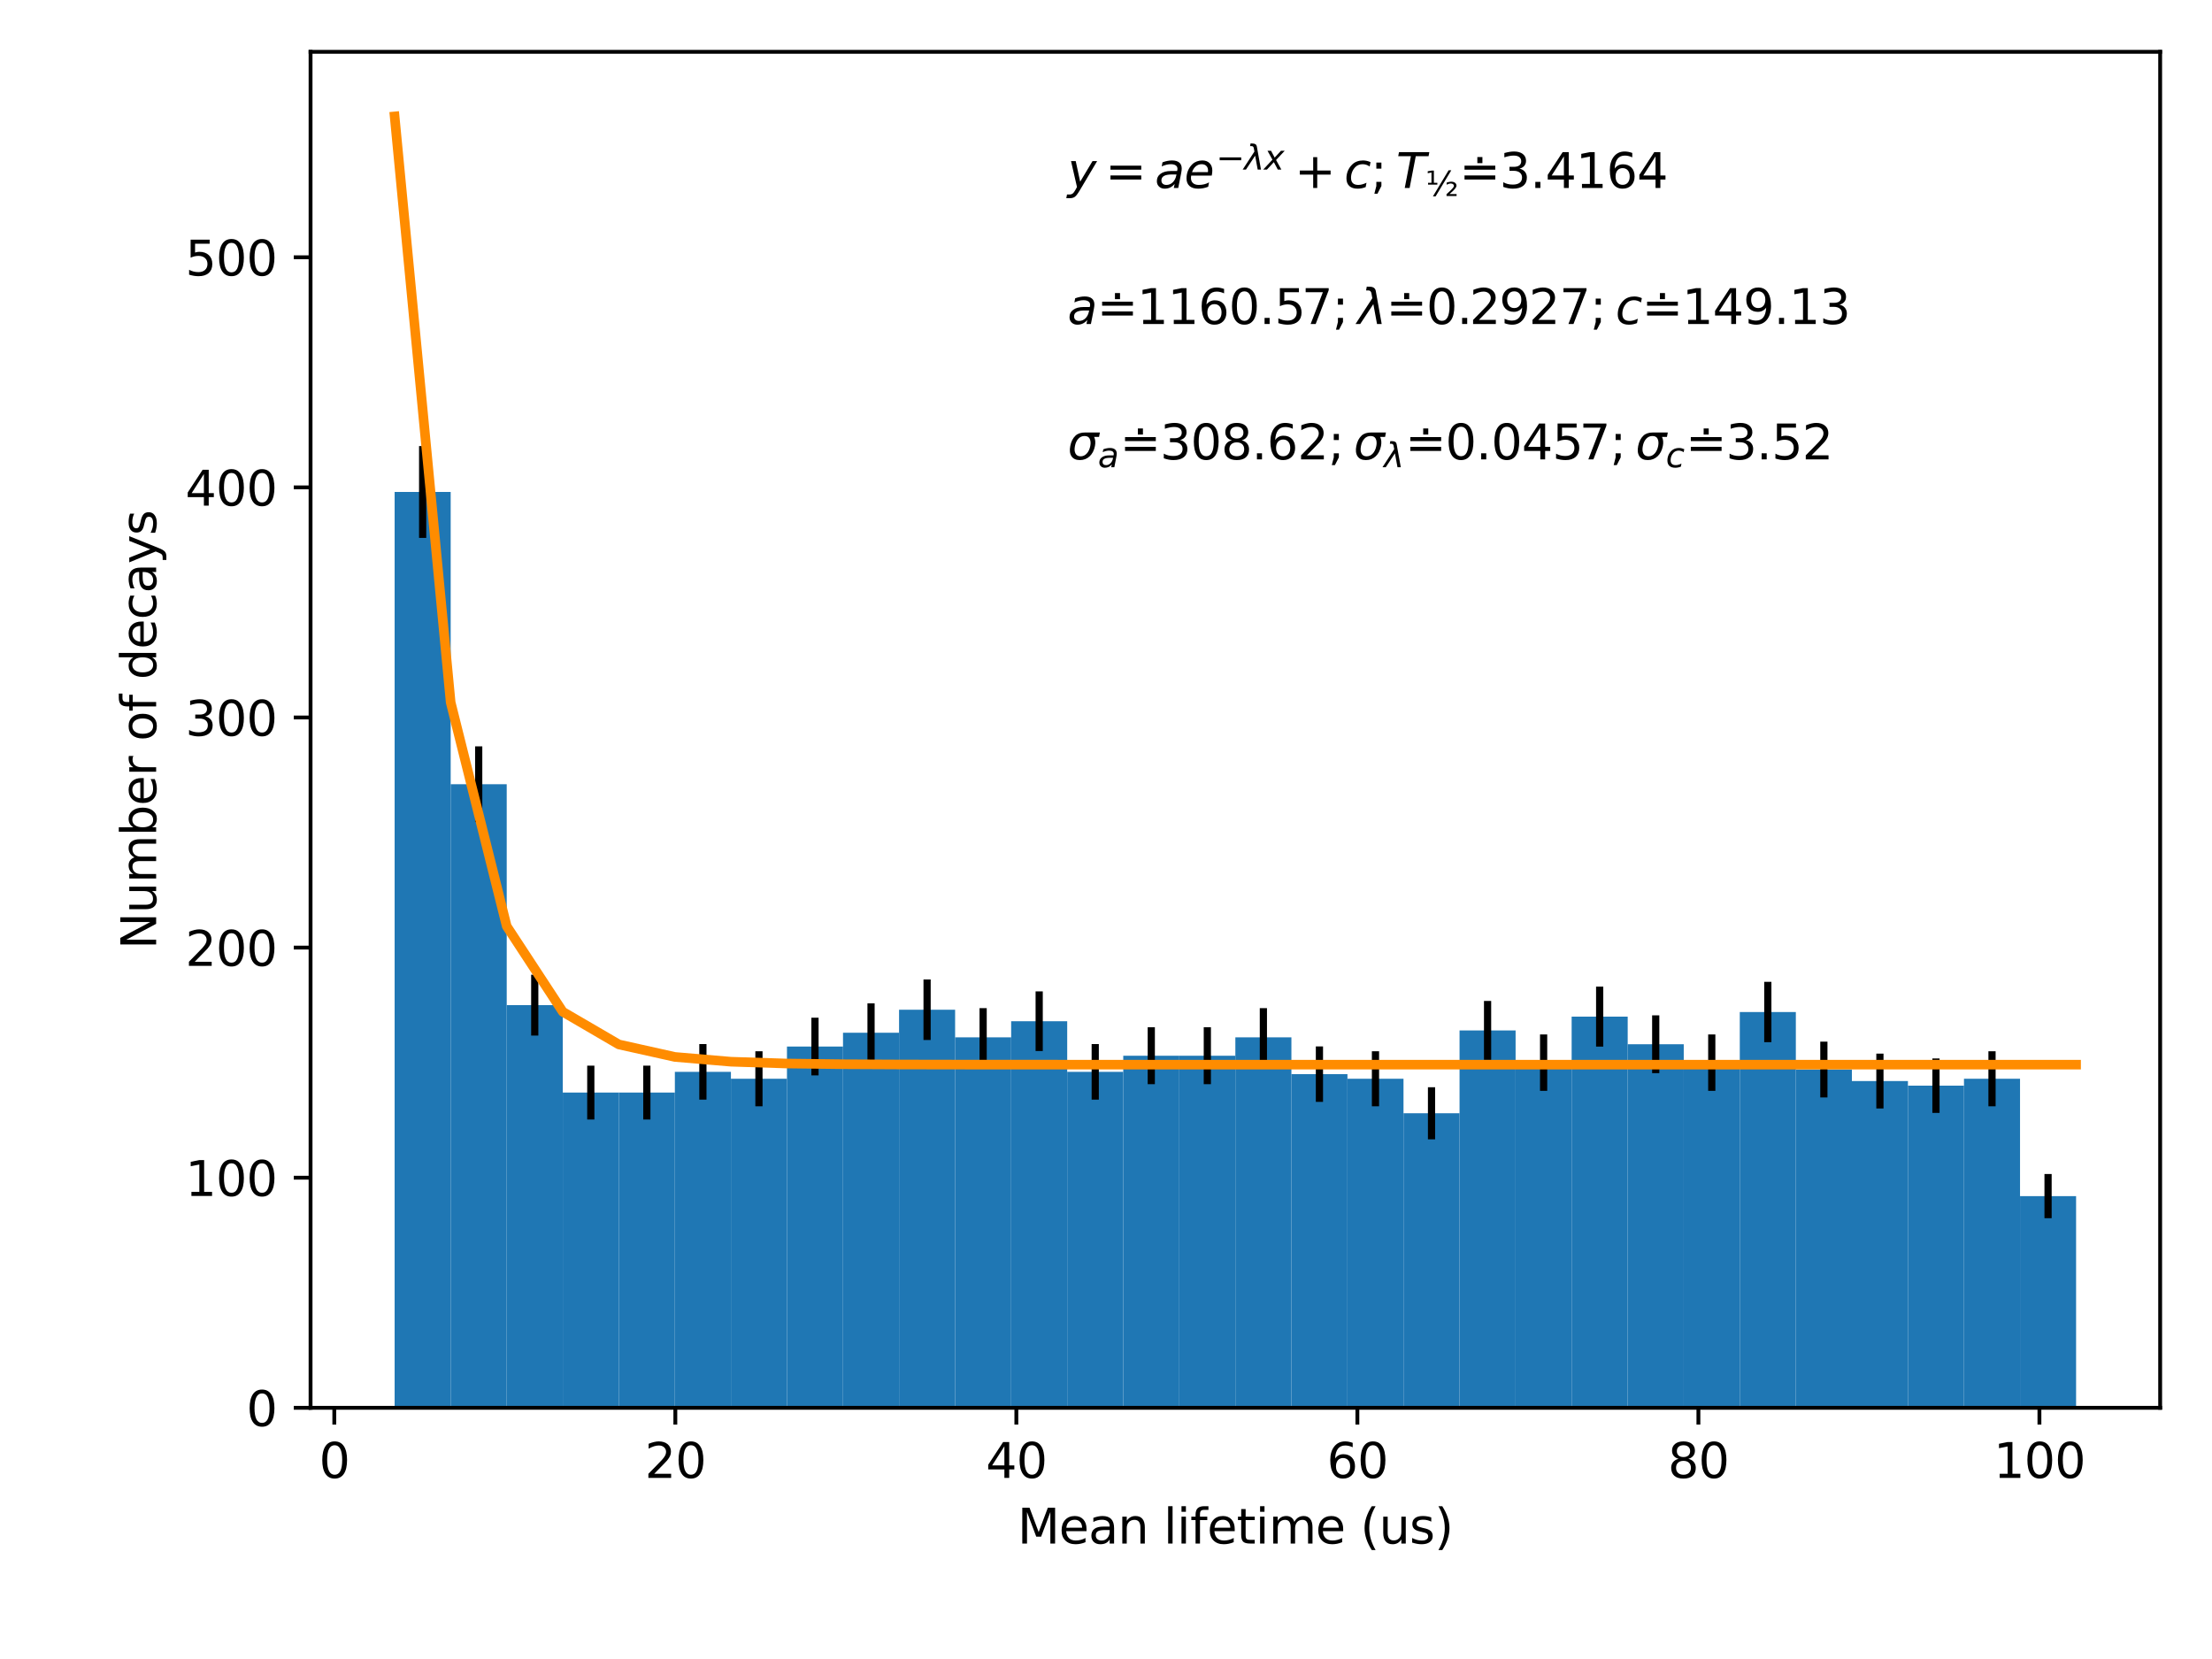 <?xml version="1.0" encoding="utf-8" standalone="no"?>
<!DOCTYPE svg PUBLIC "-//W3C//DTD SVG 1.1//EN"
  "http://www.w3.org/Graphics/SVG/1.1/DTD/svg11.dtd">
<svg height="345.6pt" version="1.1" viewBox="0 0 460.8 345.6" width="460.8pt" xmlns="http://www.w3.org/2000/svg" xmlns:xlink="http://www.w3.org/1999/xlink">
 <defs>
  <style type="text/css">*{stroke-linecap:butt;stroke-linejoin:round;}</style>
 </defs>
 <g id="figure_1">
  <g id="patch_1">
   <path d="M 0 345.6 
L 460.8 345.6 
L 460.8 0 
L 0 0 
z
" style="fill:#ffffff;"/>
  </g>
  <g id="axes_1">
   <g id="patch_2">
    <path d="M 64.694 293.272 
L 450 293.272 
L 450 10.8 
L 64.694 10.8 
z
" style="fill:#ffffff;"/>
   </g>
   <g id="patch_3">
    <path clip-path="url(#p8b0e1ae1cc)" d="M 82.208 293.272 
L 93.884 293.272 
L 93.884 102.487 
L 82.208 102.487 
z
" style="fill:#1f77b4;"/>
   </g>
   <g id="patch_4">
    <path clip-path="url(#p8b0e1ae1cc)" d="M 93.884 293.272 
L 105.56 293.272 
L 105.56 163.366 
L 93.884 163.366 
z
" style="fill:#1f77b4;"/>
   </g>
   <g id="patch_5">
    <path clip-path="url(#p8b0e1ae1cc)" d="M 105.56 293.272 
L 117.236 293.272 
L 117.236 209.384 
L 105.56 209.384 
z
" style="fill:#1f77b4;"/>
   </g>
   <g id="patch_6">
    <path clip-path="url(#p8b0e1ae1cc)" d="M 117.236 293.272 
L 128.912 293.272 
L 128.912 227.6 
L 117.236 227.6 
z
" style="fill:#1f77b4;"/>
   </g>
   <g id="patch_7">
    <path clip-path="url(#p8b0e1ae1cc)" d="M 128.912 293.272 
L 140.588 293.272 
L 140.588 227.6 
L 128.912 227.6 
z
" style="fill:#1f77b4;"/>
   </g>
   <g id="patch_8">
    <path clip-path="url(#p8b0e1ae1cc)" d="M 140.588 293.272 
L 152.264 293.272 
L 152.264 223.286 
L 140.588 223.286 
z
" style="fill:#1f77b4;"/>
   </g>
   <g id="patch_9">
    <path clip-path="url(#p8b0e1ae1cc)" d="M 152.264 293.272 
L 163.939 293.272 
L 163.939 224.724 
L 152.264 224.724 
z
" style="fill:#1f77b4;"/>
   </g>
   <g id="patch_10">
    <path clip-path="url(#p8b0e1ae1cc)" d="M 163.939 293.272 
L 175.615 293.272 
L 175.615 218.013 
L 163.939 218.013 
z
" style="fill:#1f77b4;"/>
   </g>
   <g id="patch_11">
    <path clip-path="url(#p8b0e1ae1cc)" d="M 175.615 293.272 
L 187.291 293.272 
L 187.291 215.137 
L 175.615 215.137 
z
" style="fill:#1f77b4;"/>
   </g>
   <g id="patch_12">
    <path clip-path="url(#p8b0e1ae1cc)" d="M 187.291 293.272 
L 198.967 293.272 
L 198.967 210.343 
L 187.291 210.343 
z
" style="fill:#1f77b4;"/>
   </g>
   <g id="patch_13">
    <path clip-path="url(#p8b0e1ae1cc)" d="M 198.967 293.272 
L 210.643 293.272 
L 210.643 216.095 
L 198.967 216.095 
z
" style="fill:#1f77b4;"/>
   </g>
   <g id="patch_14">
    <path clip-path="url(#p8b0e1ae1cc)" d="M 210.643 293.272 
L 222.319 293.272 
L 222.319 212.74 
L 210.643 212.74 
z
" style="fill:#1f77b4;"/>
   </g>
   <g id="patch_15">
    <path clip-path="url(#p8b0e1ae1cc)" d="M 222.319 293.272 
L 233.995 293.272 
L 233.995 223.286 
L 222.319 223.286 
z
" style="fill:#1f77b4;"/>
   </g>
   <g id="patch_16">
    <path clip-path="url(#p8b0e1ae1cc)" d="M 233.995 293.272 
L 245.671 293.272 
L 245.671 219.93 
L 233.995 219.93 
z
" style="fill:#1f77b4;"/>
   </g>
   <g id="patch_17">
    <path clip-path="url(#p8b0e1ae1cc)" d="M 245.671 293.272 
L 257.347 293.272 
L 257.347 219.93 
L 245.671 219.93 
z
" style="fill:#1f77b4;"/>
   </g>
   <g id="patch_18">
    <path clip-path="url(#p8b0e1ae1cc)" d="M 257.347 293.272 
L 269.023 293.272 
L 269.023 216.095 
L 257.347 216.095 
z
" style="fill:#1f77b4;"/>
   </g>
   <g id="patch_19">
    <path clip-path="url(#p8b0e1ae1cc)" d="M 269.023 293.272 
L 280.699 293.272 
L 280.699 223.765 
L 269.023 223.765 
z
" style="fill:#1f77b4;"/>
   </g>
   <g id="patch_20">
    <path clip-path="url(#p8b0e1ae1cc)" d="M 280.699 293.272 
L 292.375 293.272 
L 292.375 224.724 
L 280.699 224.724 
z
" style="fill:#1f77b4;"/>
   </g>
   <g id="patch_21">
    <path clip-path="url(#p8b0e1ae1cc)" d="M 292.375 293.272 
L 304.051 293.272 
L 304.051 231.914 
L 292.375 231.914 
z
" style="fill:#1f77b4;"/>
   </g>
   <g id="patch_22">
    <path clip-path="url(#p8b0e1ae1cc)" d="M 304.051 293.272 
L 315.727 293.272 
L 315.727 214.657 
L 304.051 214.657 
z
" style="fill:#1f77b4;"/>
   </g>
   <g id="patch_23">
    <path clip-path="url(#p8b0e1ae1cc)" d="M 315.727 293.272 
L 327.403 293.272 
L 327.403 221.368 
L 315.727 221.368 
z
" style="fill:#1f77b4;"/>
   </g>
   <g id="patch_24">
    <path clip-path="url(#p8b0e1ae1cc)" d="M 327.403 293.272 
L 339.079 293.272 
L 339.079 211.781 
L 327.403 211.781 
z
" style="fill:#1f77b4;"/>
   </g>
   <g id="patch_25">
    <path clip-path="url(#p8b0e1ae1cc)" d="M 339.079 293.272 
L 350.755 293.272 
L 350.755 217.533 
L 339.079 217.533 
z
" style="fill:#1f77b4;"/>
   </g>
   <g id="patch_26">
    <path clip-path="url(#p8b0e1ae1cc)" d="M 350.755 293.272 
L 362.43 293.272 
L 362.43 221.368 
L 350.755 221.368 
z
" style="fill:#1f77b4;"/>
   </g>
   <g id="patch_27">
    <path clip-path="url(#p8b0e1ae1cc)" d="M 362.43 293.272 
L 374.106 293.272 
L 374.106 210.822 
L 362.43 210.822 
z
" style="fill:#1f77b4;"/>
   </g>
   <g id="patch_28">
    <path clip-path="url(#p8b0e1ae1cc)" d="M 374.106 293.272 
L 385.782 293.272 
L 385.782 222.806 
L 374.106 222.806 
z
" style="fill:#1f77b4;"/>
   </g>
   <g id="patch_29">
    <path clip-path="url(#p8b0e1ae1cc)" d="M 385.782 293.272 
L 397.458 293.272 
L 397.458 225.203 
L 385.782 225.203 
z
" style="fill:#1f77b4;"/>
   </g>
   <g id="patch_30">
    <path clip-path="url(#p8b0e1ae1cc)" d="M 397.458 293.272 
L 409.134 293.272 
L 409.134 226.162 
L 397.458 226.162 
z
" style="fill:#1f77b4;"/>
   </g>
   <g id="patch_31">
    <path clip-path="url(#p8b0e1ae1cc)" d="M 409.134 293.272 
L 420.81 293.272 
L 420.81 224.724 
L 409.134 224.724 
z
" style="fill:#1f77b4;"/>
   </g>
   <g id="patch_32">
    <path clip-path="url(#p8b0e1ae1cc)" d="M 420.81 293.272 
L 432.486 293.272 
L 432.486 249.171 
L 420.81 249.171 
z
" style="fill:#1f77b4;"/>
   </g>
   <g id="matplotlib.axis_1">
    <g id="xtick_1">
     <g id="line2d_1">
      <defs>
       <path d="M 0 0 
L 0 3.5 
" id="maa2552fac5" style="stroke:#000000;stroke-width:0.8;"/>
      </defs>
      <g>
       <use style="stroke:#000000;stroke-width:0.8;" x="69.642" xlink:href="#maa2552fac5" y="293.272"/>
      </g>
     </g>
     <g id="text_1">
      <!-- 0 -->
      <g transform="translate(66.461 307.87)scale(0.1 -0.1)">
       <defs>
        <path d="M 2034 4250 
Q 1547 4250 1301 3770 
Q 1056 3291 1056 2328 
Q 1056 1369 1301 889 
Q 1547 409 2034 409 
Q 2525 409 2770 889 
Q 3016 1369 3016 2328 
Q 3016 3291 2770 3770 
Q 2525 4250 2034 4250 
z
M 2034 4750 
Q 2819 4750 3233 4129 
Q 3647 3509 3647 2328 
Q 3647 1150 3233 529 
Q 2819 -91 2034 -91 
Q 1250 -91 836 529 
Q 422 1150 422 2328 
Q 422 3509 836 4129 
Q 1250 4750 2034 4750 
z
" id="DejaVuSans-30" transform="scale(0.016)"/>
       </defs>
       <use xlink:href="#DejaVuSans-30"/>
      </g>
     </g>
    </g>
    <g id="xtick_2">
     <g id="line2d_2">
      <g>
       <use style="stroke:#000000;stroke-width:0.8;" x="140.684" xlink:href="#maa2552fac5" y="293.272"/>
      </g>
     </g>
     <g id="text_2">
      <!-- 20 -->
      <g transform="translate(134.321 307.87)scale(0.1 -0.1)">
       <defs>
        <path d="M 1228 531 
L 3431 531 
L 3431 0 
L 469 0 
L 469 531 
Q 828 903 1448 1529 
Q 2069 2156 2228 2338 
Q 2531 2678 2651 2914 
Q 2772 3150 2772 3378 
Q 2772 3750 2511 3984 
Q 2250 4219 1831 4219 
Q 1534 4219 1204 4116 
Q 875 4013 500 3803 
L 500 4441 
Q 881 4594 1212 4672 
Q 1544 4750 1819 4750 
Q 2544 4750 2975 4387 
Q 3406 4025 3406 3419 
Q 3406 3131 3298 2873 
Q 3191 2616 2906 2266 
Q 2828 2175 2409 1742 
Q 1991 1309 1228 531 
z
" id="DejaVuSans-32" transform="scale(0.016)"/>
       </defs>
       <use xlink:href="#DejaVuSans-32"/>
       <use x="63.623" xlink:href="#DejaVuSans-30"/>
      </g>
     </g>
    </g>
    <g id="xtick_3">
     <g id="line2d_3">
      <g>
       <use style="stroke:#000000;stroke-width:0.8;" x="211.725" xlink:href="#maa2552fac5" y="293.272"/>
      </g>
     </g>
     <g id="text_3">
      <!-- 40 -->
      <g transform="translate(205.363 307.87)scale(0.1 -0.1)">
       <defs>
        <path d="M 2419 4116 
L 825 1625 
L 2419 1625 
L 2419 4116 
z
M 2253 4666 
L 3047 4666 
L 3047 1625 
L 3713 1625 
L 3713 1100 
L 3047 1100 
L 3047 0 
L 2419 0 
L 2419 1100 
L 313 1100 
L 313 1709 
L 2253 4666 
z
" id="DejaVuSans-34" transform="scale(0.016)"/>
       </defs>
       <use xlink:href="#DejaVuSans-34"/>
       <use x="63.623" xlink:href="#DejaVuSans-30"/>
      </g>
     </g>
    </g>
    <g id="xtick_4">
     <g id="line2d_4">
      <g>
       <use style="stroke:#000000;stroke-width:0.8;" x="282.766" xlink:href="#maa2552fac5" y="293.272"/>
      </g>
     </g>
     <g id="text_4">
      <!-- 60 -->
      <g transform="translate(276.404 307.87)scale(0.1 -0.1)">
       <defs>
        <path d="M 2113 2584 
Q 1688 2584 1439 2293 
Q 1191 2003 1191 1497 
Q 1191 994 1439 701 
Q 1688 409 2113 409 
Q 2538 409 2786 701 
Q 3034 994 3034 1497 
Q 3034 2003 2786 2293 
Q 2538 2584 2113 2584 
z
M 3366 4563 
L 3366 3988 
Q 3128 4100 2886 4159 
Q 2644 4219 2406 4219 
Q 1781 4219 1451 3797 
Q 1122 3375 1075 2522 
Q 1259 2794 1537 2939 
Q 1816 3084 2150 3084 
Q 2853 3084 3261 2657 
Q 3669 2231 3669 1497 
Q 3669 778 3244 343 
Q 2819 -91 2113 -91 
Q 1303 -91 875 529 
Q 447 1150 447 2328 
Q 447 3434 972 4092 
Q 1497 4750 2381 4750 
Q 2619 4750 2861 4703 
Q 3103 4656 3366 4563 
z
" id="DejaVuSans-36" transform="scale(0.016)"/>
       </defs>
       <use xlink:href="#DejaVuSans-36"/>
       <use x="63.623" xlink:href="#DejaVuSans-30"/>
      </g>
     </g>
    </g>
    <g id="xtick_5">
     <g id="line2d_5">
      <g>
       <use style="stroke:#000000;stroke-width:0.8;" x="353.808" xlink:href="#maa2552fac5" y="293.272"/>
      </g>
     </g>
     <g id="text_5">
      <!-- 80 -->
      <g transform="translate(347.445 307.87)scale(0.1 -0.1)">
       <defs>
        <path d="M 2034 2216 
Q 1584 2216 1326 1975 
Q 1069 1734 1069 1313 
Q 1069 891 1326 650 
Q 1584 409 2034 409 
Q 2484 409 2743 651 
Q 3003 894 3003 1313 
Q 3003 1734 2745 1975 
Q 2488 2216 2034 2216 
z
M 1403 2484 
Q 997 2584 770 2862 
Q 544 3141 544 3541 
Q 544 4100 942 4425 
Q 1341 4750 2034 4750 
Q 2731 4750 3128 4425 
Q 3525 4100 3525 3541 
Q 3525 3141 3298 2862 
Q 3072 2584 2669 2484 
Q 3125 2378 3379 2068 
Q 3634 1759 3634 1313 
Q 3634 634 3220 271 
Q 2806 -91 2034 -91 
Q 1263 -91 848 271 
Q 434 634 434 1313 
Q 434 1759 690 2068 
Q 947 2378 1403 2484 
z
M 1172 3481 
Q 1172 3119 1398 2916 
Q 1625 2713 2034 2713 
Q 2441 2713 2670 2916 
Q 2900 3119 2900 3481 
Q 2900 3844 2670 4047 
Q 2441 4250 2034 4250 
Q 1625 4250 1398 4047 
Q 1172 3844 1172 3481 
z
" id="DejaVuSans-38" transform="scale(0.016)"/>
       </defs>
       <use xlink:href="#DejaVuSans-38"/>
       <use x="63.623" xlink:href="#DejaVuSans-30"/>
      </g>
     </g>
    </g>
    <g id="xtick_6">
     <g id="line2d_6">
      <g>
       <use style="stroke:#000000;stroke-width:0.8;" x="424.849" xlink:href="#maa2552fac5" y="293.272"/>
      </g>
     </g>
     <g id="text_6">
      <!-- 100 -->
      <g transform="translate(415.305 307.87)scale(0.1 -0.1)">
       <defs>
        <path d="M 794 531 
L 1825 531 
L 1825 4091 
L 703 3866 
L 703 4441 
L 1819 4666 
L 2450 4666 
L 2450 531 
L 3481 531 
L 3481 0 
L 794 0 
L 794 531 
z
" id="DejaVuSans-31" transform="scale(0.016)"/>
       </defs>
       <use xlink:href="#DejaVuSans-31"/>
       <use x="63.623" xlink:href="#DejaVuSans-30"/>
       <use x="127.246" xlink:href="#DejaVuSans-30"/>
      </g>
     </g>
    </g>
    <g id="text_7">
     <!-- Mean lifetime (us) -->
     <g transform="translate(211.959 321.549)scale(0.1 -0.1)">
      <defs>
       <path d="M 628 4666 
L 1569 4666 
L 2759 1491 
L 3956 4666 
L 4897 4666 
L 4897 0 
L 4281 0 
L 4281 4097 
L 3078 897 
L 2444 897 
L 1241 4097 
L 1241 0 
L 628 0 
L 628 4666 
z
" id="DejaVuSans-4d" transform="scale(0.016)"/>
       <path d="M 3597 1894 
L 3597 1613 
L 953 1613 
Q 991 1019 1311 708 
Q 1631 397 2203 397 
Q 2534 397 2845 478 
Q 3156 559 3463 722 
L 3463 178 
Q 3153 47 2828 -22 
Q 2503 -91 2169 -91 
Q 1331 -91 842 396 
Q 353 884 353 1716 
Q 353 2575 817 3079 
Q 1281 3584 2069 3584 
Q 2775 3584 3186 3129 
Q 3597 2675 3597 1894 
z
M 3022 2063 
Q 3016 2534 2758 2815 
Q 2500 3097 2075 3097 
Q 1594 3097 1305 2825 
Q 1016 2553 972 2059 
L 3022 2063 
z
" id="DejaVuSans-65" transform="scale(0.016)"/>
       <path d="M 2194 1759 
Q 1497 1759 1228 1600 
Q 959 1441 959 1056 
Q 959 750 1161 570 
Q 1363 391 1709 391 
Q 2188 391 2477 730 
Q 2766 1069 2766 1631 
L 2766 1759 
L 2194 1759 
z
M 3341 1997 
L 3341 0 
L 2766 0 
L 2766 531 
Q 2569 213 2275 61 
Q 1981 -91 1556 -91 
Q 1019 -91 701 211 
Q 384 513 384 1019 
Q 384 1609 779 1909 
Q 1175 2209 1959 2209 
L 2766 2209 
L 2766 2266 
Q 2766 2663 2505 2880 
Q 2244 3097 1772 3097 
Q 1472 3097 1187 3025 
Q 903 2953 641 2809 
L 641 3341 
Q 956 3463 1253 3523 
Q 1550 3584 1831 3584 
Q 2591 3584 2966 3190 
Q 3341 2797 3341 1997 
z
" id="DejaVuSans-61" transform="scale(0.016)"/>
       <path d="M 3513 2113 
L 3513 0 
L 2938 0 
L 2938 2094 
Q 2938 2591 2744 2837 
Q 2550 3084 2163 3084 
Q 1697 3084 1428 2787 
Q 1159 2491 1159 1978 
L 1159 0 
L 581 0 
L 581 3500 
L 1159 3500 
L 1159 2956 
Q 1366 3272 1645 3428 
Q 1925 3584 2291 3584 
Q 2894 3584 3203 3211 
Q 3513 2838 3513 2113 
z
" id="DejaVuSans-6e" transform="scale(0.016)"/>
       <path id="DejaVuSans-20" transform="scale(0.016)"/>
       <path d="M 603 4863 
L 1178 4863 
L 1178 0 
L 603 0 
L 603 4863 
z
" id="DejaVuSans-6c" transform="scale(0.016)"/>
       <path d="M 603 3500 
L 1178 3500 
L 1178 0 
L 603 0 
L 603 3500 
z
M 603 4863 
L 1178 4863 
L 1178 4134 
L 603 4134 
L 603 4863 
z
" id="DejaVuSans-69" transform="scale(0.016)"/>
       <path d="M 2375 4863 
L 2375 4384 
L 1825 4384 
Q 1516 4384 1395 4259 
Q 1275 4134 1275 3809 
L 1275 3500 
L 2222 3500 
L 2222 3053 
L 1275 3053 
L 1275 0 
L 697 0 
L 697 3053 
L 147 3053 
L 147 3500 
L 697 3500 
L 697 3744 
Q 697 4328 969 4595 
Q 1241 4863 1831 4863 
L 2375 4863 
z
" id="DejaVuSans-66" transform="scale(0.016)"/>
       <path d="M 1172 4494 
L 1172 3500 
L 2356 3500 
L 2356 3053 
L 1172 3053 
L 1172 1153 
Q 1172 725 1289 603 
Q 1406 481 1766 481 
L 2356 481 
L 2356 0 
L 1766 0 
Q 1100 0 847 248 
Q 594 497 594 1153 
L 594 3053 
L 172 3053 
L 172 3500 
L 594 3500 
L 594 4494 
L 1172 4494 
z
" id="DejaVuSans-74" transform="scale(0.016)"/>
       <path d="M 3328 2828 
Q 3544 3216 3844 3400 
Q 4144 3584 4550 3584 
Q 5097 3584 5394 3201 
Q 5691 2819 5691 2113 
L 5691 0 
L 5113 0 
L 5113 2094 
Q 5113 2597 4934 2840 
Q 4756 3084 4391 3084 
Q 3944 3084 3684 2787 
Q 3425 2491 3425 1978 
L 3425 0 
L 2847 0 
L 2847 2094 
Q 2847 2600 2669 2842 
Q 2491 3084 2119 3084 
Q 1678 3084 1418 2786 
Q 1159 2488 1159 1978 
L 1159 0 
L 581 0 
L 581 3500 
L 1159 3500 
L 1159 2956 
Q 1356 3278 1631 3431 
Q 1906 3584 2284 3584 
Q 2666 3584 2933 3390 
Q 3200 3197 3328 2828 
z
" id="DejaVuSans-6d" transform="scale(0.016)"/>
       <path d="M 1984 4856 
Q 1566 4138 1362 3434 
Q 1159 2731 1159 2009 
Q 1159 1288 1364 580 
Q 1569 -128 1984 -844 
L 1484 -844 
Q 1016 -109 783 600 
Q 550 1309 550 2009 
Q 550 2706 781 3412 
Q 1013 4119 1484 4856 
L 1984 4856 
z
" id="DejaVuSans-28" transform="scale(0.016)"/>
       <path d="M 544 1381 
L 544 3500 
L 1119 3500 
L 1119 1403 
Q 1119 906 1312 657 
Q 1506 409 1894 409 
Q 2359 409 2629 706 
Q 2900 1003 2900 1516 
L 2900 3500 
L 3475 3500 
L 3475 0 
L 2900 0 
L 2900 538 
Q 2691 219 2414 64 
Q 2138 -91 1772 -91 
Q 1169 -91 856 284 
Q 544 659 544 1381 
z
M 1991 3584 
L 1991 3584 
z
" id="DejaVuSans-75" transform="scale(0.016)"/>
       <path d="M 2834 3397 
L 2834 2853 
Q 2591 2978 2328 3040 
Q 2066 3103 1784 3103 
Q 1356 3103 1142 2972 
Q 928 2841 928 2578 
Q 928 2378 1081 2264 
Q 1234 2150 1697 2047 
L 1894 2003 
Q 2506 1872 2764 1633 
Q 3022 1394 3022 966 
Q 3022 478 2636 193 
Q 2250 -91 1575 -91 
Q 1294 -91 989 -36 
Q 684 19 347 128 
L 347 722 
Q 666 556 975 473 
Q 1284 391 1588 391 
Q 1994 391 2212 530 
Q 2431 669 2431 922 
Q 2431 1156 2273 1281 
Q 2116 1406 1581 1522 
L 1381 1569 
Q 847 1681 609 1914 
Q 372 2147 372 2553 
Q 372 3047 722 3315 
Q 1072 3584 1716 3584 
Q 2034 3584 2315 3537 
Q 2597 3491 2834 3397 
z
" id="DejaVuSans-73" transform="scale(0.016)"/>
       <path d="M 513 4856 
L 1013 4856 
Q 1481 4119 1714 3412 
Q 1947 2706 1947 2009 
Q 1947 1309 1714 600 
Q 1481 -109 1013 -844 
L 513 -844 
Q 928 -128 1133 580 
Q 1338 1288 1338 2009 
Q 1338 2731 1133 3434 
Q 928 4138 513 4856 
z
" id="DejaVuSans-29" transform="scale(0.016)"/>
      </defs>
      <use xlink:href="#DejaVuSans-4d"/>
      <use x="86.279" xlink:href="#DejaVuSans-65"/>
      <use x="147.803" xlink:href="#DejaVuSans-61"/>
      <use x="209.082" xlink:href="#DejaVuSans-6e"/>
      <use x="272.461" xlink:href="#DejaVuSans-20"/>
      <use x="304.248" xlink:href="#DejaVuSans-6c"/>
      <use x="332.031" xlink:href="#DejaVuSans-69"/>
      <use x="359.814" xlink:href="#DejaVuSans-66"/>
      <use x="395.02" xlink:href="#DejaVuSans-65"/>
      <use x="456.543" xlink:href="#DejaVuSans-74"/>
      <use x="495.752" xlink:href="#DejaVuSans-69"/>
      <use x="523.535" xlink:href="#DejaVuSans-6d"/>
      <use x="620.947" xlink:href="#DejaVuSans-65"/>
      <use x="682.471" xlink:href="#DejaVuSans-20"/>
      <use x="714.258" xlink:href="#DejaVuSans-28"/>
      <use x="753.271" xlink:href="#DejaVuSans-75"/>
      <use x="816.65" xlink:href="#DejaVuSans-73"/>
      <use x="868.75" xlink:href="#DejaVuSans-29"/>
     </g>
    </g>
   </g>
   <g id="matplotlib.axis_2">
    <g id="ytick_1">
     <g id="line2d_7">
      <defs>
       <path d="M 0 0 
L -3.5 0 
" id="m847cdb80b5" style="stroke:#000000;stroke-width:0.8;"/>
      </defs>
      <g>
       <use style="stroke:#000000;stroke-width:0.8;" x="64.694" xlink:href="#m847cdb80b5" y="293.272"/>
      </g>
     </g>
     <g id="text_8">
      <!-- 0 -->
      <g transform="translate(51.331 297.071)scale(0.1 -0.1)">
       <use xlink:href="#DejaVuSans-30"/>
      </g>
     </g>
    </g>
    <g id="ytick_2">
     <g id="line2d_8">
      <g>
       <use style="stroke:#000000;stroke-width:0.8;" x="64.694" xlink:href="#m847cdb80b5" y="245.336"/>
      </g>
     </g>
     <g id="text_9">
      <!-- 100 -->
      <g transform="translate(38.606 249.135)scale(0.1 -0.1)">
       <use xlink:href="#DejaVuSans-31"/>
       <use x="63.623" xlink:href="#DejaVuSans-30"/>
       <use x="127.246" xlink:href="#DejaVuSans-30"/>
      </g>
     </g>
    </g>
    <g id="ytick_3">
     <g id="line2d_9">
      <g>
       <use style="stroke:#000000;stroke-width:0.8;" x="64.694" xlink:href="#m847cdb80b5" y="197.4"/>
      </g>
     </g>
     <g id="text_10">
      <!-- 200 -->
      <g transform="translate(38.606 201.2)scale(0.1 -0.1)">
       <use xlink:href="#DejaVuSans-32"/>
       <use x="63.623" xlink:href="#DejaVuSans-30"/>
       <use x="127.246" xlink:href="#DejaVuSans-30"/>
      </g>
     </g>
    </g>
    <g id="ytick_4">
     <g id="line2d_10">
      <g>
       <use style="stroke:#000000;stroke-width:0.8;" x="64.694" xlink:href="#m847cdb80b5" y="149.464"/>
      </g>
     </g>
     <g id="text_11">
      <!-- 300 -->
      <g transform="translate(38.606 153.264)scale(0.1 -0.1)">
       <defs>
        <path d="M 2597 2516 
Q 3050 2419 3304 2112 
Q 3559 1806 3559 1356 
Q 3559 666 3084 287 
Q 2609 -91 1734 -91 
Q 1441 -91 1130 -33 
Q 819 25 488 141 
L 488 750 
Q 750 597 1062 519 
Q 1375 441 1716 441 
Q 2309 441 2620 675 
Q 2931 909 2931 1356 
Q 2931 1769 2642 2001 
Q 2353 2234 1838 2234 
L 1294 2234 
L 1294 2753 
L 1863 2753 
Q 2328 2753 2575 2939 
Q 2822 3125 2822 3475 
Q 2822 3834 2567 4026 
Q 2313 4219 1838 4219 
Q 1578 4219 1281 4162 
Q 984 4106 628 3988 
L 628 4550 
Q 988 4650 1302 4700 
Q 1616 4750 1894 4750 
Q 2613 4750 3031 4423 
Q 3450 4097 3450 3541 
Q 3450 3153 3228 2886 
Q 3006 2619 2597 2516 
z
" id="DejaVuSans-33" transform="scale(0.016)"/>
       </defs>
       <use xlink:href="#DejaVuSans-33"/>
       <use x="63.623" xlink:href="#DejaVuSans-30"/>
       <use x="127.246" xlink:href="#DejaVuSans-30"/>
      </g>
     </g>
    </g>
    <g id="ytick_5">
     <g id="line2d_11">
      <g>
       <use style="stroke:#000000;stroke-width:0.8;" x="64.694" xlink:href="#m847cdb80b5" y="101.529"/>
      </g>
     </g>
     <g id="text_12">
      <!-- 400 -->
      <g transform="translate(38.606 105.328)scale(0.1 -0.1)">
       <use xlink:href="#DejaVuSans-34"/>
       <use x="63.623" xlink:href="#DejaVuSans-30"/>
       <use x="127.246" xlink:href="#DejaVuSans-30"/>
      </g>
     </g>
    </g>
    <g id="ytick_6">
     <g id="line2d_12">
      <g>
       <use style="stroke:#000000;stroke-width:0.8;" x="64.694" xlink:href="#m847cdb80b5" y="53.593"/>
      </g>
     </g>
     <g id="text_13">
      <!-- 500 -->
      <g transform="translate(38.606 57.392)scale(0.1 -0.1)">
       <defs>
        <path d="M 691 4666 
L 3169 4666 
L 3169 4134 
L 1269 4134 
L 1269 2991 
Q 1406 3038 1543 3061 
Q 1681 3084 1819 3084 
Q 2600 3084 3056 2656 
Q 3513 2228 3513 1497 
Q 3513 744 3044 326 
Q 2575 -91 1722 -91 
Q 1428 -91 1123 -41 
Q 819 9 494 109 
L 494 744 
Q 775 591 1075 516 
Q 1375 441 1709 441 
Q 2250 441 2565 725 
Q 2881 1009 2881 1497 
Q 2881 1984 2565 2268 
Q 2250 2553 1709 2553 
Q 1456 2553 1204 2497 
Q 953 2441 691 2322 
L 691 4666 
z
" id="DejaVuSans-35" transform="scale(0.016)"/>
       </defs>
       <use xlink:href="#DejaVuSans-35"/>
       <use x="63.623" xlink:href="#DejaVuSans-30"/>
       <use x="127.246" xlink:href="#DejaVuSans-30"/>
      </g>
     </g>
    </g>
    <g id="text_14">
     <!-- Number of decays -->
     <g transform="translate(32.527 197.748)rotate(-90)scale(0.1 -0.1)">
      <defs>
       <path d="M 628 4666 
L 1478 4666 
L 3547 763 
L 3547 4666 
L 4159 4666 
L 4159 0 
L 3309 0 
L 1241 3903 
L 1241 0 
L 628 0 
L 628 4666 
z
" id="DejaVuSans-4e" transform="scale(0.016)"/>
       <path d="M 3116 1747 
Q 3116 2381 2855 2742 
Q 2594 3103 2138 3103 
Q 1681 3103 1420 2742 
Q 1159 2381 1159 1747 
Q 1159 1113 1420 752 
Q 1681 391 2138 391 
Q 2594 391 2855 752 
Q 3116 1113 3116 1747 
z
M 1159 2969 
Q 1341 3281 1617 3432 
Q 1894 3584 2278 3584 
Q 2916 3584 3314 3078 
Q 3713 2572 3713 1747 
Q 3713 922 3314 415 
Q 2916 -91 2278 -91 
Q 1894 -91 1617 61 
Q 1341 213 1159 525 
L 1159 0 
L 581 0 
L 581 4863 
L 1159 4863 
L 1159 2969 
z
" id="DejaVuSans-62" transform="scale(0.016)"/>
       <path d="M 2631 2963 
Q 2534 3019 2420 3045 
Q 2306 3072 2169 3072 
Q 1681 3072 1420 2755 
Q 1159 2438 1159 1844 
L 1159 0 
L 581 0 
L 581 3500 
L 1159 3500 
L 1159 2956 
Q 1341 3275 1631 3429 
Q 1922 3584 2338 3584 
Q 2397 3584 2469 3576 
Q 2541 3569 2628 3553 
L 2631 2963 
z
" id="DejaVuSans-72" transform="scale(0.016)"/>
       <path d="M 1959 3097 
Q 1497 3097 1228 2736 
Q 959 2375 959 1747 
Q 959 1119 1226 758 
Q 1494 397 1959 397 
Q 2419 397 2687 759 
Q 2956 1122 2956 1747 
Q 2956 2369 2687 2733 
Q 2419 3097 1959 3097 
z
M 1959 3584 
Q 2709 3584 3137 3096 
Q 3566 2609 3566 1747 
Q 3566 888 3137 398 
Q 2709 -91 1959 -91 
Q 1206 -91 779 398 
Q 353 888 353 1747 
Q 353 2609 779 3096 
Q 1206 3584 1959 3584 
z
" id="DejaVuSans-6f" transform="scale(0.016)"/>
       <path d="M 2906 2969 
L 2906 4863 
L 3481 4863 
L 3481 0 
L 2906 0 
L 2906 525 
Q 2725 213 2448 61 
Q 2172 -91 1784 -91 
Q 1150 -91 751 415 
Q 353 922 353 1747 
Q 353 2572 751 3078 
Q 1150 3584 1784 3584 
Q 2172 3584 2448 3432 
Q 2725 3281 2906 2969 
z
M 947 1747 
Q 947 1113 1208 752 
Q 1469 391 1925 391 
Q 2381 391 2643 752 
Q 2906 1113 2906 1747 
Q 2906 2381 2643 2742 
Q 2381 3103 1925 3103 
Q 1469 3103 1208 2742 
Q 947 2381 947 1747 
z
" id="DejaVuSans-64" transform="scale(0.016)"/>
       <path d="M 3122 3366 
L 3122 2828 
Q 2878 2963 2633 3030 
Q 2388 3097 2138 3097 
Q 1578 3097 1268 2742 
Q 959 2388 959 1747 
Q 959 1106 1268 751 
Q 1578 397 2138 397 
Q 2388 397 2633 464 
Q 2878 531 3122 666 
L 3122 134 
Q 2881 22 2623 -34 
Q 2366 -91 2075 -91 
Q 1284 -91 818 406 
Q 353 903 353 1747 
Q 353 2603 823 3093 
Q 1294 3584 2113 3584 
Q 2378 3584 2631 3529 
Q 2884 3475 3122 3366 
z
" id="DejaVuSans-63" transform="scale(0.016)"/>
       <path d="M 2059 -325 
Q 1816 -950 1584 -1140 
Q 1353 -1331 966 -1331 
L 506 -1331 
L 506 -850 
L 844 -850 
Q 1081 -850 1212 -737 
Q 1344 -625 1503 -206 
L 1606 56 
L 191 3500 
L 800 3500 
L 1894 763 
L 2988 3500 
L 3597 3500 
L 2059 -325 
z
" id="DejaVuSans-79" transform="scale(0.016)"/>
      </defs>
      <use xlink:href="#DejaVuSans-4e"/>
      <use x="74.805" xlink:href="#DejaVuSans-75"/>
      <use x="138.184" xlink:href="#DejaVuSans-6d"/>
      <use x="235.596" xlink:href="#DejaVuSans-62"/>
      <use x="299.072" xlink:href="#DejaVuSans-65"/>
      <use x="360.596" xlink:href="#DejaVuSans-72"/>
      <use x="401.709" xlink:href="#DejaVuSans-20"/>
      <use x="433.496" xlink:href="#DejaVuSans-6f"/>
      <use x="494.678" xlink:href="#DejaVuSans-66"/>
      <use x="529.883" xlink:href="#DejaVuSans-20"/>
      <use x="561.67" xlink:href="#DejaVuSans-64"/>
      <use x="625.146" xlink:href="#DejaVuSans-65"/>
      <use x="686.67" xlink:href="#DejaVuSans-63"/>
      <use x="741.65" xlink:href="#DejaVuSans-61"/>
      <use x="802.93" xlink:href="#DejaVuSans-79"/>
      <use x="862.109" xlink:href="#DejaVuSans-73"/>
     </g>
    </g>
   </g>
   <g id="LineCollection_1">
    <path clip-path="url(#p8b0e1ae1cc)" d="M 88.046 112.051 
L 88.046 92.924 
" style="fill:none;stroke:#000000;stroke-width:1.5;"/>
    <path clip-path="url(#p8b0e1ae1cc)" d="M 99.722 171.257 
L 99.722 155.475 
" style="fill:none;stroke:#000000;stroke-width:1.5;"/>
    <path clip-path="url(#p8b0e1ae1cc)" d="M 111.398 215.726 
L 111.398 203.043 
" style="fill:none;stroke:#000000;stroke-width:1.5;"/>
    <path clip-path="url(#p8b0e1ae1cc)" d="M 123.074 233.211 
L 123.074 221.989 
" style="fill:none;stroke:#000000;stroke-width:1.5;"/>
    <path clip-path="url(#p8b0e1ae1cc)" d="M 134.75 233.211 
L 134.75 221.989 
" style="fill:none;stroke:#000000;stroke-width:1.5;"/>
    <path clip-path="url(#p8b0e1ae1cc)" d="M 146.426 229.078 
L 146.426 217.494 
" style="fill:none;stroke:#000000;stroke-width:1.5;"/>
    <path clip-path="url(#p8b0e1ae1cc)" d="M 158.102 230.456 
L 158.102 218.991 
" style="fill:none;stroke:#000000;stroke-width:1.5;"/>
    <path clip-path="url(#p8b0e1ae1cc)" d="M 169.777 224.019 
L 169.777 212.006 
" style="fill:none;stroke:#000000;stroke-width:1.5;"/>
    <path clip-path="url(#p8b0e1ae1cc)" d="M 181.453 221.257 
L 181.453 209.017 
" style="fill:none;stroke:#000000;stroke-width:1.5;"/>
    <path clip-path="url(#p8b0e1ae1cc)" d="M 193.129 216.648 
L 193.129 204.038 
" style="fill:none;stroke:#000000;stroke-width:1.5;"/>
    <path clip-path="url(#p8b0e1ae1cc)" d="M 204.805 222.178 
L 204.805 210.013 
" style="fill:none;stroke:#000000;stroke-width:1.5;"/>
    <path clip-path="url(#p8b0e1ae1cc)" d="M 216.481 218.953 
L 216.481 206.527 
" style="fill:none;stroke:#000000;stroke-width:1.5;"/>
    <path clip-path="url(#p8b0e1ae1cc)" d="M 228.157 229.078 
L 228.157 217.494 
" style="fill:none;stroke:#000000;stroke-width:1.5;"/>
    <path clip-path="url(#p8b0e1ae1cc)" d="M 239.833 225.859 
L 239.833 214.001 
" style="fill:none;stroke:#000000;stroke-width:1.5;"/>
    <path clip-path="url(#p8b0e1ae1cc)" d="M 251.509 225.859 
L 251.509 214.001 
" style="fill:none;stroke:#000000;stroke-width:1.5;"/>
    <path clip-path="url(#p8b0e1ae1cc)" d="M 263.185 222.178 
L 263.185 210.013 
" style="fill:none;stroke:#000000;stroke-width:1.5;"/>
    <path clip-path="url(#p8b0e1ae1cc)" d="M 274.861 229.537 
L 274.861 217.993 
" style="fill:none;stroke:#000000;stroke-width:1.5;"/>
    <path clip-path="url(#p8b0e1ae1cc)" d="M 286.537 230.456 
L 286.537 218.991 
" style="fill:none;stroke:#000000;stroke-width:1.5;"/>
    <path clip-path="url(#p8b0e1ae1cc)" d="M 298.213 237.337 
L 298.213 226.491 
" style="fill:none;stroke:#000000;stroke-width:1.5;"/>
    <path clip-path="url(#p8b0e1ae1cc)" d="M 309.889 220.796 
L 309.889 208.518 
" style="fill:none;stroke:#000000;stroke-width:1.5;"/>
    <path clip-path="url(#p8b0e1ae1cc)" d="M 321.565 227.239 
L 321.565 215.497 
" style="fill:none;stroke:#000000;stroke-width:1.5;"/>
    <path clip-path="url(#p8b0e1ae1cc)" d="M 333.241 218.031 
L 333.241 205.531 
" style="fill:none;stroke:#000000;stroke-width:1.5;"/>
    <path clip-path="url(#p8b0e1ae1cc)" d="M 344.917 223.559 
L 344.917 211.508 
" style="fill:none;stroke:#000000;stroke-width:1.5;"/>
    <path clip-path="url(#p8b0e1ae1cc)" d="M 356.592 227.239 
L 356.592 215.497 
" style="fill:none;stroke:#000000;stroke-width:1.5;"/>
    <path clip-path="url(#p8b0e1ae1cc)" d="M 368.268 217.109 
L 368.268 204.536 
" style="fill:none;stroke:#000000;stroke-width:1.5;"/>
    <path clip-path="url(#p8b0e1ae1cc)" d="M 379.944 228.618 
L 379.944 216.994 
" style="fill:none;stroke:#000000;stroke-width:1.5;"/>
    <path clip-path="url(#p8b0e1ae1cc)" d="M 391.62 230.915 
L 391.62 219.491 
" style="fill:none;stroke:#000000;stroke-width:1.5;"/>
    <path clip-path="url(#p8b0e1ae1cc)" d="M 403.296 231.834 
L 403.296 220.49 
" style="fill:none;stroke:#000000;stroke-width:1.5;"/>
    <path clip-path="url(#p8b0e1ae1cc)" d="M 414.972 230.456 
L 414.972 218.991 
" style="fill:none;stroke:#000000;stroke-width:1.5;"/>
    <path clip-path="url(#p8b0e1ae1cc)" d="M 426.648 253.769 
L 426.648 244.573 
" style="fill:none;stroke:#000000;stroke-width:1.5;"/>
   </g>
   <g id="line2d_13">
    <path clip-path="url(#p8b0e1ae1cc)" d="M 82.208 24.251 
L 93.884 146.314 
L 105.56 192.951 
L 117.236 210.77 
L 128.912 217.578 
L 140.588 220.179 
L 152.264 221.173 
L 163.939 221.552 
L 175.615 221.697 
L 187.291 221.753 
L 198.967 221.774 
L 210.643 221.782 
L 222.319 221.785 
L 233.995 221.786 
L 245.671 221.787 
L 257.347 221.787 
L 269.023 221.787 
L 280.699 221.787 
L 292.375 221.787 
L 304.051 221.787 
L 315.727 221.787 
L 327.403 221.787 
L 339.079 221.787 
L 350.755 221.787 
L 362.43 221.787 
L 374.106 221.787 
L 385.782 221.787 
L 397.458 221.787 
L 409.134 221.787 
L 420.81 221.787 
L 432.486 221.787 
" style="fill:none;stroke:#ff8c00;stroke-linecap:square;stroke-width:2;"/>
   </g>
   <g id="line2d_14"/>
   <g id="patch_33">
    <path d="M 64.694 293.272 
L 64.694 10.8 
" style="fill:none;stroke:#000000;stroke-linecap:square;stroke-linejoin:miter;stroke-width:0.8;"/>
   </g>
   <g id="patch_34">
    <path d="M 450 293.272 
L 450 10.8 
" style="fill:none;stroke:#000000;stroke-linecap:square;stroke-linejoin:miter;stroke-width:0.8;"/>
   </g>
   <g id="patch_35">
    <path d="M 64.694 293.272 
L 450 293.272 
" style="fill:none;stroke:#000000;stroke-linecap:square;stroke-linejoin:miter;stroke-width:0.8;"/>
   </g>
   <g id="patch_36">
    <path d="M 64.694 10.8 
L 450 10.8 
" style="fill:none;stroke:#000000;stroke-linecap:square;stroke-linejoin:miter;stroke-width:0.8;"/>
   </g>
   <g id="text_15">
    <!-- $y = ae^{-\lambda x}+c; T_{½}\doteq $3.4164 -->
    <g transform="translate(222.381 39.212)scale(0.1 -0.1)">
     <defs>
      <path d="M 1588 -325 
Q 1188 -997 936 -1164 
Q 684 -1331 294 -1331 
L -159 -1331 
L -63 -850 
L 269 -850 
Q 509 -850 678 -719 
Q 847 -588 1056 -206 
L 1234 128 
L 459 3500 
L 1069 3500 
L 1650 819 
L 3256 3500 
L 3859 3500 
L 1588 -325 
z
" id="DejaVuSans-Oblique-79" transform="scale(0.016)"/>
      <path d="M 678 2906 
L 4684 2906 
L 4684 2381 
L 678 2381 
L 678 2906 
z
M 678 1631 
L 4684 1631 
L 4684 1100 
L 678 1100 
L 678 1631 
z
" id="DejaVuSans-3d" transform="scale(0.016)"/>
      <path d="M 3438 1997 
L 3047 0 
L 2472 0 
L 2578 531 
Q 2325 219 2001 64 
Q 1678 -91 1281 -91 
Q 834 -91 548 182 
Q 263 456 263 884 
Q 263 1497 752 1853 
Q 1241 2209 2100 2209 
L 2900 2209 
L 2931 2363 
Q 2938 2388 2941 2417 
Q 2944 2447 2944 2509 
Q 2944 2788 2717 2942 
Q 2491 3097 2081 3097 
Q 1800 3097 1504 3025 
Q 1209 2953 897 2809 
L 997 3341 
Q 1322 3463 1633 3523 
Q 1944 3584 2234 3584 
Q 2853 3584 3176 3315 
Q 3500 3047 3500 2534 
Q 3500 2431 3484 2292 
Q 3469 2153 3438 1997 
z
M 2816 1759 
L 2241 1759 
Q 1534 1759 1195 1570 
Q 856 1381 856 984 
Q 856 709 1029 553 
Q 1203 397 1509 397 
Q 1978 397 2328 733 
Q 2678 1069 2791 1631 
L 2816 1759 
z
" id="DejaVuSans-Oblique-61" transform="scale(0.016)"/>
      <path d="M 3078 2063 
Q 3088 2113 3092 2166 
Q 3097 2219 3097 2272 
Q 3097 2653 2873 2875 
Q 2650 3097 2266 3097 
Q 1838 3097 1509 2826 
Q 1181 2556 1013 2059 
L 3078 2063 
z
M 3578 1613 
L 903 1613 
Q 884 1494 878 1425 
Q 872 1356 872 1306 
Q 872 872 1139 634 
Q 1406 397 1894 397 
Q 2269 397 2603 481 
Q 2938 566 3225 728 
L 3116 159 
Q 2806 34 2476 -28 
Q 2147 -91 1806 -91 
Q 1078 -91 686 257 
Q 294 606 294 1247 
Q 294 1794 489 2264 
Q 684 2734 1063 3103 
Q 1306 3334 1642 3459 
Q 1978 3584 2356 3584 
Q 2950 3584 3301 3228 
Q 3653 2872 3653 2272 
Q 3653 2128 3634 1964 
Q 3616 1800 3578 1613 
z
" id="DejaVuSans-Oblique-65" transform="scale(0.016)"/>
      <path d="M 678 2272 
L 4684 2272 
L 4684 1741 
L 678 1741 
L 678 2272 
z
" id="DejaVuSans-2212" transform="scale(0.016)"/>
      <path d="M 2350 4316 
L 3125 0 
L 2516 0 
L 2038 2588 
L 328 0 
L -281 0 
L 1903 3356 
L 1794 3975 
Q 1725 4369 1391 4369 
L 1091 4369 
L 1184 4863 
L 1550 4856 
Q 2253 4847 2350 4316 
z
" id="DejaVuSans-Oblique-3bb" transform="scale(0.016)"/>
      <path d="M 3841 3500 
L 2234 1784 
L 3219 0 
L 2559 0 
L 1819 1388 
L 531 0 
L -166 0 
L 1556 1844 
L 641 3500 
L 1300 3500 
L 1972 2234 
L 3144 3500 
L 3841 3500 
z
" id="DejaVuSans-Oblique-78" transform="scale(0.016)"/>
      <path d="M 2944 4013 
L 2944 2272 
L 4684 2272 
L 4684 1741 
L 2944 1741 
L 2944 0 
L 2419 0 
L 2419 1741 
L 678 1741 
L 678 2272 
L 2419 2272 
L 2419 4013 
L 2944 4013 
z
" id="DejaVuSans-2b" transform="scale(0.016)"/>
      <path d="M 3431 3366 
L 3316 2797 
Q 3109 2947 2876 3022 
Q 2644 3097 2394 3097 
Q 2119 3097 1870 3000 
Q 1622 2903 1453 2725 
Q 1184 2453 1037 2087 
Q 891 1722 891 1331 
Q 891 859 1127 628 
Q 1363 397 1844 397 
Q 2081 397 2348 469 
Q 2616 541 2906 684 
L 2797 116 
Q 2547 13 2283 -39 
Q 2019 -91 1741 -91 
Q 1044 -91 669 257 
Q 294 606 294 1253 
Q 294 1797 489 2255 
Q 684 2713 1069 3078 
Q 1331 3328 1684 3456 
Q 2038 3584 2456 3584 
Q 2700 3584 2940 3529 
Q 3181 3475 3431 3366 
z
" id="DejaVuSans-Oblique-63" transform="scale(0.016)"/>
      <path d="M 750 3309 
L 1409 3309 
L 1409 2516 
L 750 2516 
L 750 3309 
z
M 750 794 
L 1409 794 
L 1409 256 
L 897 -744 
L 494 -744 
L 750 256 
L 750 794 
z
" id="DejaVuSans-3b" transform="scale(0.016)"/>
      <path d="M 378 4666 
L 4325 4666 
L 4225 4134 
L 2559 4134 
L 1759 0 
L 1125 0 
L 1925 4134 
L 275 4134 
L 378 4666 
z
" id="DejaVuSans-Oblique-54" transform="scale(0.016)"/>
      <path d="M 488 2431 
L 1125 2431 
L 1125 4341 
L 428 4213 
L 428 4575 
L 1147 4697 
L 1575 4697 
L 1575 2431 
L 2216 2431 
L 2216 2088 
L 488 2088 
L 488 2431 
z
M 4470 332 
L 5795 332 
L 5795 -24 
L 3926 -24 
L 3926 319 
Q 4032 416 4229 591 
Q 5304 1544 5304 1838 
Q 5304 2044 5141 2170 
Q 4979 2297 4713 2297 
Q 4551 2297 4360 2242 
Q 4170 2188 3945 2079 
L 3945 2463 
Q 4185 2551 4393 2594 
Q 4601 2638 4779 2638 
Q 5232 2638 5504 2432 
Q 5776 2226 5776 1888 
Q 5776 1454 4741 566 
Q 4566 416 4470 332 
z
M 4309 4750 
L 4809 4750 
L 1896 -91 
L 1396 -91 
L 4309 4750 
z
" id="DejaVuSans-bd" transform="scale(0.016)"/>
      <path d="M 2348 4027 
L 3008 4027 
L 3008 3233 
L 2348 3233 
L 2348 4027 
z
M 678 2906 
L 4684 2906 
L 4684 2381 
L 678 2381 
L 678 2906 
z
M 678 1631 
L 4684 1631 
L 4684 1100 
L 678 1100 
L 678 1631 
z
" id="DejaVuSans-2250" transform="scale(0.016)"/>
      <path d="M 684 794 
L 1344 794 
L 1344 0 
L 684 0 
L 684 794 
z
" id="DejaVuSans-2e" transform="scale(0.016)"/>
     </defs>
     <use transform="translate(0 0.53)" xlink:href="#DejaVuSans-Oblique-79"/>
     <use transform="translate(78.662 0.53)" xlink:href="#DejaVuSans-3d"/>
     <use transform="translate(181.934 0.53)" xlink:href="#DejaVuSans-Oblique-61"/>
     <use transform="translate(243.213 0.53)" xlink:href="#DejaVuSans-Oblique-65"/>
     <use transform="translate(309.386 38.811)scale(0.7)" xlink:href="#DejaVuSans-2212"/>
     <use transform="translate(368.039 38.811)scale(0.7)" xlink:href="#DejaVuSans-Oblique-3bb"/>
     <use transform="translate(409.464 38.811)scale(0.7)" xlink:href="#DejaVuSans-Oblique-78"/>
     <use transform="translate(473.107 0.53)" xlink:href="#DejaVuSans-2b"/>
     <use transform="translate(576.378 0.53)" xlink:href="#DejaVuSans-Oblique-63"/>
     <use transform="translate(631.359 0.53)" xlink:href="#DejaVuSans-3b"/>
     <use transform="translate(684.533 0.53)" xlink:href="#DejaVuSans-Oblique-54"/>
     <use transform="translate(745.617 -15.877)scale(0.7)" xlink:href="#DejaVuSans-bd"/>
     <use transform="translate(816.198 0.53)" xlink:href="#DejaVuSans-2250"/>
     <use transform="translate(899.987 0.53)" xlink:href="#DejaVuSans-33"/>
     <use transform="translate(963.61 0.53)" xlink:href="#DejaVuSans-2e"/>
     <use transform="translate(995.397 0.53)" xlink:href="#DejaVuSans-34"/>
     <use transform="translate(1059.02 0.53)" xlink:href="#DejaVuSans-31"/>
     <use transform="translate(1122.643 0.53)" xlink:href="#DejaVuSans-36"/>
     <use transform="translate(1186.266 0.53)" xlink:href="#DejaVuSans-34"/>
    </g>
   </g>
   <g id="text_16">
    <!-- $a ≐ 1160.57; λ ≐ 0.2927; c ≐ 149.13$ -->
    <g transform="translate(222.381 67.494)scale(0.1 -0.1)">
     <defs>
      <path d="M 525 4666 
L 3525 4666 
L 3525 4397 
L 1831 0 
L 1172 0 
L 2766 4134 
L 525 4134 
L 525 4666 
z
" id="DejaVuSans-37" transform="scale(0.016)"/>
      <path d="M 703 97 
L 703 672 
Q 941 559 1184 500 
Q 1428 441 1663 441 
Q 2288 441 2617 861 
Q 2947 1281 2994 2138 
Q 2813 1869 2534 1725 
Q 2256 1581 1919 1581 
Q 1219 1581 811 2004 
Q 403 2428 403 3163 
Q 403 3881 828 4315 
Q 1253 4750 1959 4750 
Q 2769 4750 3195 4129 
Q 3622 3509 3622 2328 
Q 3622 1225 3098 567 
Q 2575 -91 1691 -91 
Q 1453 -91 1209 -44 
Q 966 3 703 97 
z
M 1959 2075 
Q 2384 2075 2632 2365 
Q 2881 2656 2881 3163 
Q 2881 3666 2632 3958 
Q 2384 4250 1959 4250 
Q 1534 4250 1286 3958 
Q 1038 3666 1038 3163 
Q 1038 2656 1286 2365 
Q 1534 2075 1959 2075 
z
" id="DejaVuSans-39" transform="scale(0.016)"/>
     </defs>
     <use transform="translate(0 0.016)" xlink:href="#DejaVuSans-Oblique-61"/>
     <use transform="translate(61.279 0.016)" xlink:href="#DejaVuSans-2250"/>
     <use transform="translate(145.068 0.016)" xlink:href="#DejaVuSans-31"/>
     <use transform="translate(208.691 0.016)" xlink:href="#DejaVuSans-31"/>
     <use transform="translate(272.314 0.016)" xlink:href="#DejaVuSans-36"/>
     <use transform="translate(335.938 0.016)" xlink:href="#DejaVuSans-30"/>
     <use transform="translate(399.561 0.016)" xlink:href="#DejaVuSans-2e"/>
     <use transform="translate(431.348 0.016)" xlink:href="#DejaVuSans-35"/>
     <use transform="translate(487.721 0.016)" xlink:href="#DejaVuSans-37"/>
     <use transform="translate(551.344 0.016)" xlink:href="#DejaVuSans-3b"/>
     <use transform="translate(604.518 0.016)" xlink:href="#DejaVuSans-Oblique-3bb"/>
     <use transform="translate(663.697 0.016)" xlink:href="#DejaVuSans-2250"/>
     <use transform="translate(747.486 0.016)" xlink:href="#DejaVuSans-30"/>
     <use transform="translate(811.109 0.016)" xlink:href="#DejaVuSans-2e"/>
     <use transform="translate(837.396 0.016)" xlink:href="#DejaVuSans-32"/>
     <use transform="translate(899.27 0.016)" xlink:href="#DejaVuSans-39"/>
     <use transform="translate(961.143 0.016)" xlink:href="#DejaVuSans-32"/>
     <use transform="translate(1024.766 0.016)" xlink:href="#DejaVuSans-37"/>
     <use transform="translate(1088.389 0.016)" xlink:href="#DejaVuSans-3b"/>
     <use transform="translate(1141.562 0.016)" xlink:href="#DejaVuSans-Oblique-63"/>
     <use transform="translate(1196.543 0.016)" xlink:href="#DejaVuSans-2250"/>
     <use transform="translate(1280.332 0.016)" xlink:href="#DejaVuSans-31"/>
     <use transform="translate(1343.955 0.016)" xlink:href="#DejaVuSans-34"/>
     <use transform="translate(1407.578 0.016)" xlink:href="#DejaVuSans-39"/>
     <use transform="translate(1471.201 0.016)" xlink:href="#DejaVuSans-2e"/>
     <use transform="translate(1502.988 0.016)" xlink:href="#DejaVuSans-31"/>
     <use transform="translate(1566.611 0.016)" xlink:href="#DejaVuSans-33"/>
    </g>
   </g>
   <g id="text_17">
    <!-- $σ_a ≐ 308.62; σ_λ ≐ 0.0457; σ_c ≐ 3.52$ -->
    <g transform="translate(222.381 95.776)scale(0.1 -0.1)">
     <defs>
      <path d="M 2219 3044 
Q 1744 3044 1422 2700 
Q 1081 2341 969 1747 
Q 844 1119 1044 756 
Q 1241 397 1706 397 
Q 2166 397 2503 759 
Q 2844 1122 2966 1747 
Q 3075 2319 2881 2700 
Q 2700 3044 2219 3044 
z
M 2309 3503 
L 4219 3500 
L 4106 2925 
L 3463 2925 
Q 3706 2438 3575 1747 
Q 3406 888 2884 400 
Q 2359 -91 1609 -91 
Q 856 -91 525 400 
Q 194 888 363 1747 
Q 528 2609 1050 3097 
Q 1484 3503 2309 3503 
z
" id="DejaVuSans-Oblique-3c3" transform="scale(0.016)"/>
     </defs>
     <use transform="translate(0 0.781)" xlink:href="#DejaVuSans-Oblique-3c3"/>
     <use transform="translate(63.379 -15.625)scale(0.7)" xlink:href="#DejaVuSans-Oblique-61"/>
     <use transform="translate(109.009 0.781)" xlink:href="#DejaVuSans-2250"/>
     <use transform="translate(192.798 0.781)" xlink:href="#DejaVuSans-33"/>
     <use transform="translate(256.421 0.781)" xlink:href="#DejaVuSans-30"/>
     <use transform="translate(320.044 0.781)" xlink:href="#DejaVuSans-38"/>
     <use transform="translate(383.667 0.781)" xlink:href="#DejaVuSans-2e"/>
     <use transform="translate(415.454 0.781)" xlink:href="#DejaVuSans-36"/>
     <use transform="translate(479.077 0.781)" xlink:href="#DejaVuSans-32"/>
     <use transform="translate(542.7 0.781)" xlink:href="#DejaVuSans-3b"/>
     <use transform="translate(595.874 0.781)" xlink:href="#DejaVuSans-Oblique-3c3"/>
     <use transform="translate(659.253 -15.625)scale(0.7)" xlink:href="#DejaVuSans-Oblique-3bb"/>
     <use transform="translate(703.413 0.781)" xlink:href="#DejaVuSans-2250"/>
     <use transform="translate(787.202 0.781)" xlink:href="#DejaVuSans-30"/>
     <use transform="translate(850.825 0.781)" xlink:href="#DejaVuSans-2e"/>
     <use transform="translate(882.612 0.781)" xlink:href="#DejaVuSans-30"/>
     <use transform="translate(946.235 0.781)" xlink:href="#DejaVuSans-34"/>
     <use transform="translate(1009.858 0.781)" xlink:href="#DejaVuSans-35"/>
     <use transform="translate(1066.231 0.781)" xlink:href="#DejaVuSans-37"/>
     <use transform="translate(1129.854 0.781)" xlink:href="#DejaVuSans-3b"/>
     <use transform="translate(1183.028 0.781)" xlink:href="#DejaVuSans-Oblique-3c3"/>
     <use transform="translate(1246.407 -15.625)scale(0.7)" xlink:href="#DejaVuSans-Oblique-63"/>
     <use transform="translate(1287.628 0.781)" xlink:href="#DejaVuSans-2250"/>
     <use transform="translate(1371.417 0.781)" xlink:href="#DejaVuSans-33"/>
     <use transform="translate(1435.04 0.781)" xlink:href="#DejaVuSans-2e"/>
     <use transform="translate(1466.827 0.781)" xlink:href="#DejaVuSans-35"/>
     <use transform="translate(1530.45 0.781)" xlink:href="#DejaVuSans-32"/>
    </g>
   </g>
  </g>
 </g>
 <defs>
  <clipPath id="p8b0e1ae1cc">
   <rect height="282.472" width="385.306" x="64.694" y="10.8"/>
  </clipPath>
 </defs>
</svg>
